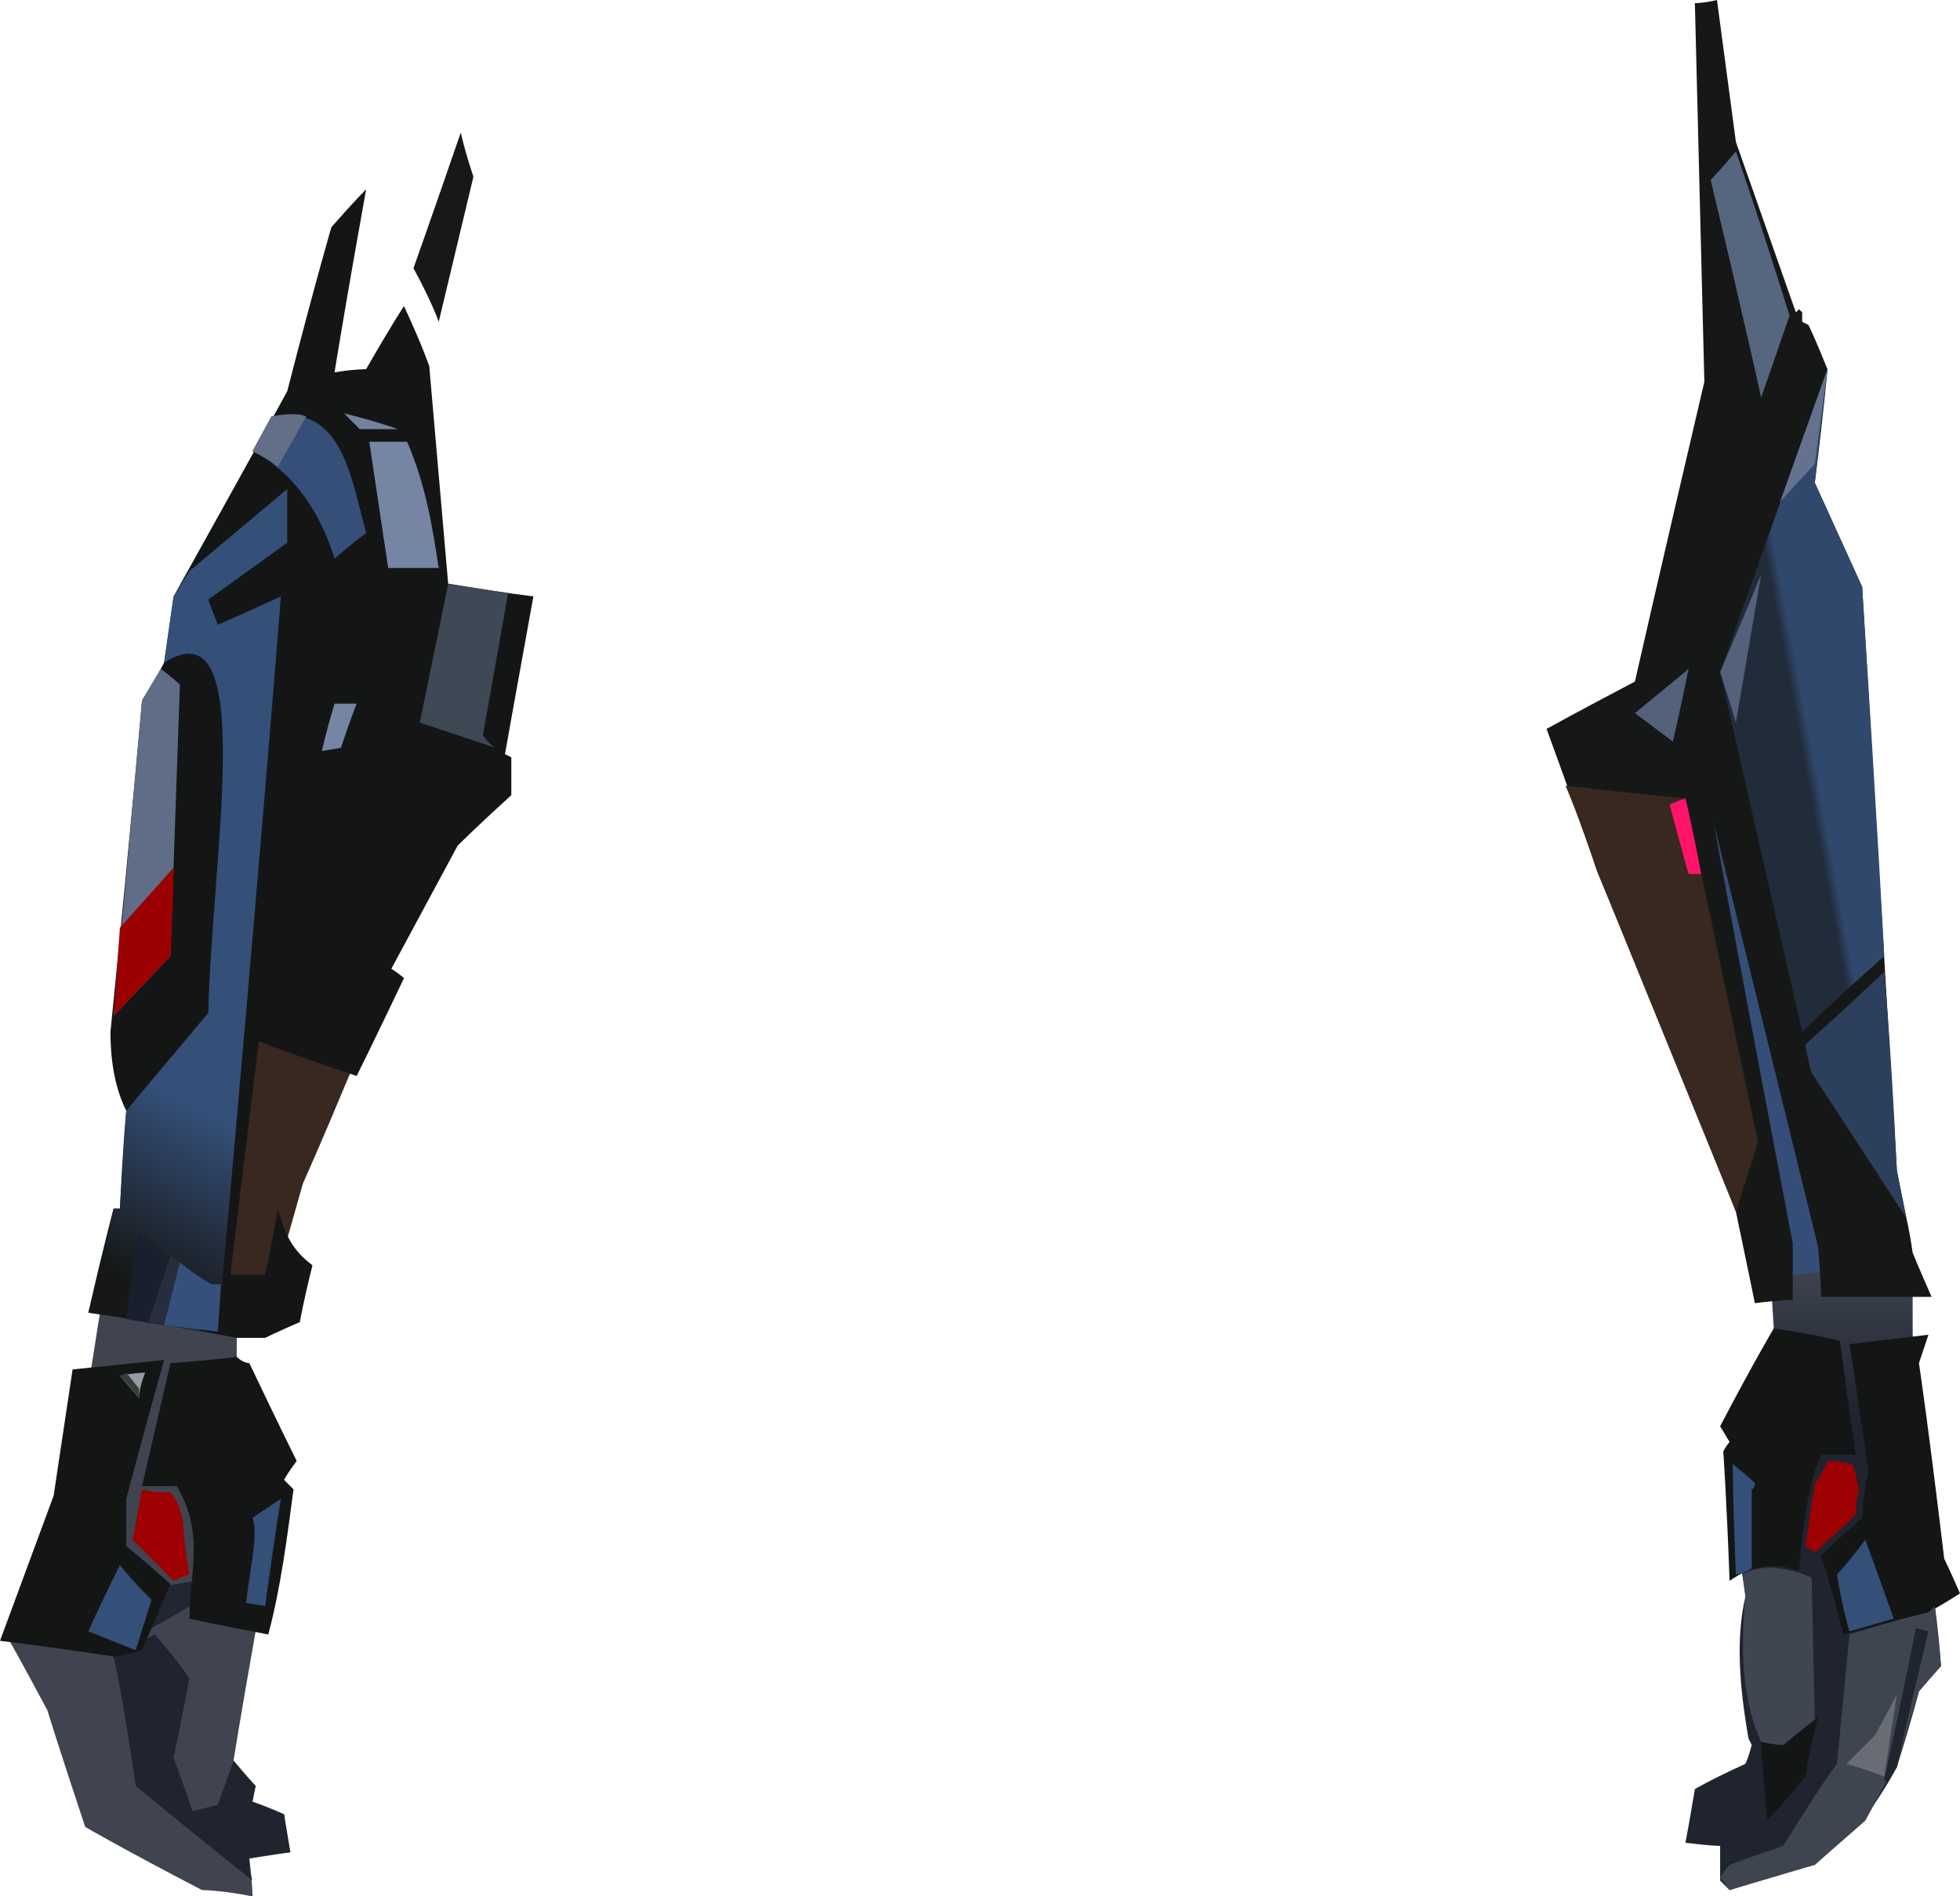 <?xml version="1.0" encoding="UTF-8" standalone="no"?>
<svg
   width="621"
   height="601"
   viewBox="0 0 621 601"
   version="1.1"
   id="svg68"
   sodipodi:docname="cb-layer-0355.svg"
   xmlns:inkscape="http://www.inkscape.org/namespaces/inkscape"
   xmlns:sodipodi="http://sodipodi.sourceforge.net/DTD/sodipodi-0.dtd"
   xmlns="http://www.w3.org/2000/svg"
   xmlns:svg="http://www.w3.org/2000/svg">
  <sodipodi:namedview
     id="namedview70"
     pagecolor="#ffffff"
     bordercolor="#666666"
     borderopacity="1.0"
     inkscape:pageshadow="2"
     inkscape:pageopacity="0.0"
     inkscape:pagecheckerboard="0" />
  <defs
     id="defs17">
    <linearGradient
       x1="123.787"
       y1="149.568"
       x2="119.897"
       y2="180.695"
       id="id-75754"
       gradientTransform="scale(0.486,2.059)"
       gradientUnits="userSpaceOnUse">
      <stop
         stop-color="#344F78"
         offset="0%"
         id="stop2" />
      <stop
         stop-color="#161818"
         offset="100%"
         id="stop4" />
    </linearGradient>
    <linearGradient
       x1="132.447"
       y1="255.197"
       x2="132.447"
       y2="285.668"
       id="id-75755"
       gradientTransform="scale(0.638,1.567)"
       gradientUnits="userSpaceOnUse">
      <stop
         stop-color="#3F4451"
         offset="0%"
         id="stop7" />
      <stop
         stop-color="#1F242F"
         offset="100%"
         id="stop9" />
    </linearGradient>
    <linearGradient
       x1="164.867"
       y1="112.56"
       x2="160.687"
       y2="115.695"
       id="id-75756"
       gradientTransform="scale(0.498,2.01)"
       gradientUnits="userSpaceOnUse">
      <stop
         stop-color="#31486D"
         offset="0%"
         id="stop12" />
      <stop
         stop-color="#212C3B"
         offset="100%"
         id="stop14" />
    </linearGradient>
  </defs>
  <g
     transform="translate(0,-1)"
     id="id-75757">
    <g
       transform="translate(0,43)"
       id="id-75758">
      <path
         d="M 80,559 C 70,557 64,557 64,557 39,544 27,537 27,537 19,513 15,500 15,500 7,485 3,478 3,478 c 10,-31 15,-46 15,-46 7,-27 11,-41 11,-41 2,-13 3,-19 3,-19 29,5 43,7 43,7 0,7 0,10 0,10 4,58 6,86 6,86 -5,28 -7,41 -7,41 5,6 7,8 7,8 -1,3 -1,5 -1,5 6,2 10,4 10,4 1,8 2,12 2,12 l -13,2 c 1,8 1,12 1,12 z"
         fill="#404451"
         id="id-75759" />
      <path
         d="m 60,490 c -3,16 -5,25 -5,25 4,11 6,17 6,17 l 8,-2 5,-14 c 5,6 7,8 7,8 l -1,5 10,4 2,12 c -9,1 -13,2 -13,2 0,5 1,7 1,7 C 55,534 43,524 43,524 39,496 36,483 36,483 l 13,-7 c 8,9 11,14 11,14 z"
         fill="#1f242f"
         id="id-75760" />
      <path
         d="m 48,474 c 11,-6 17,-10 17,-10 -2,-3 -3,-5 -3,-5 l -12,2 c -2,8 -2,13 -2,13 z"
         fill="#212732"
         id="id-75761" />
      <path
         d="m 0,478 c 24,3 36,5 36,5 6,-1 9,-2 9,-2 6,-14 9,-21 9,-21 -9,-8 -14,-12 -14,-12 0,-10 0,-15 0,-15 8,-30 12,-44 12,-44 -19,2 -29,3 -29,3 l -6,40 z"
         fill="#141616"
         id="id-75762" />
      <path
         d="m 45,430 c -2,11 -3,16 -3,16 9,9 13,13 13,13 4,-2 5,-2 5,-2 -2,-12 -2,-17 -2,-17 -1,-4 -2,-7 -4,-9 -6,0 -9,-1 -9,-1 z"
         fill="#9d0101"
         id="id-75763" />
      <path
         d="m 45,429 c 6,-26 9,-39 9,-39 14,-1 21,-2 21,-2 2,2 4,2 4,2 10,21 15,31 15,31 -3,4 -4,6 -4,6 2,2 3,3 3,3 -2,15 -4,31 -8,46 -16,-3 -25,-5 -25,-5 0,-14 5,-27 -4,-42 -7,0 -11,0 -11,0 z"
         fill="#141616"
         id="id-75764" />
      <path
         d="m 46,393 c -2,5 -2,8 -2,8 l -6,-7 c 5,-1 8,-1 8,-1 z"
         fill="#939ba3"
         id="id-75765" />
      <path
         d="m 38,394 c 1,0 2,-1 2,-1 l 4,5 v 3 c -4,-5 -6,-7 -6,-7 z"
         fill="#363b3d"
         id="id-75766" />
      <path
         d="m 89,433 c -6,4 -9,6 -9,6 2,5 -1,17 -2,27 l 6,1 c 3,-22 5,-34 5,-34 z"
         fill="#344f78"
         id="id-75767" />
      <path
         d="m 38,454 c -7,14 -10,21 -10,21 10,4 15,6 15,6 l 5,-16 C 41,458 38,454 38,454 Z"
         fill="#344f78"
         id="id-75768" />
      <path
         d="m 111,298 c -10,24 -15,35 -15,35 -6,21 -9,32 -9,32 -10,0 -15,0 -15,0 l 8,-82 c 21,10 31,15 31,15 z"
         fill="#392820"
         id="id-75769" />
      <path
         d="m 95,377 c -7,3 -11,5 -11,5 -6,0 -9,0 -9,0 -32,-6 -47,-8 -47,-8 5,-22 8,-33 8,-33 1,0 2,0 2,0 1,-21 2,-31 2,-31 -3,-6 -5,-14 -5,-25 7,-70 10,-105 10,-105 5,-8 7,-12 7,-12 2,-14 3,-21 3,-21 24,-43 36,-65 36,-65 9,-35 14,-52 14,-52 7,-8 11,-12 11,-12 -7,39 -10,58 -10,58 6,-1 10,-1 10,-1 8,-14 12,-20 12,-20 6,13 8,19 8,19 4,46 6,69 6,69 18,3 27,4 27,4 -6,33 -9,50 -9,50 2,1 2,1 2,1 0,8 0,12 0,12 -11,10 -17,16 -17,16 -14,26 -21,39 -21,39 3,2 4,3 4,3 -10,21 -15,31 -15,31 -21,-7 -31,-11 -31,-11 -6,49 -9,74 -9,74 8,0 11,0 11,0 3,-14 4,-21 4,-21 2,6 3,12 11,18 -3,12 -4,18 -4,18 z"
         fill="#141616"
         id="id-75770" />
      <path
         d="m 91,113 -31,26 -5,8 c -2,14 -3,21 -3,21 30,-19 15,62 14,111 l -26,31 -2,31 h -2 c -5,22 -8,33 -8,33 27,4 41,6 41,6 14,-155 20,-233 20,-233 -13,6 -20,9 -20,9 -2,-5 -3,-8 -3,-8 l 25,-18 c 0,-11 0,-17 0,-17 z"
         fill="url(#id-75754)"
         id="id-75771"
         style="fill:url(#id-75754)" />
      <path
         d="m 51,170 c 4,3 6,5 6,5 -2,57 -3,86 -3,86 l -18,19 9,-100 c 4,-7 6,-10 6,-10 z"
         fill="#606d86"
         id="id-75772" />
      <path
         d="m 55,233 -17,19 -2,28 18,-19 c 1,-19 1,-28 1,-28 z"
         fill="#9b0101"
         id="id-75773" />
      <path
         d="m 113,181 c -4,0 -7,0 -7,0 -3,10 -4,15 -4,15 l 6,-1 c 3,-9 5,-14 5,-14 z"
         fill="#7585a3"
         id="id-75774" />
      <path
         d="m 157,195 -24,-8 c 6,-29 9,-44 9,-44 13,2 19,3 19,3 l -8,45 c 2,3 4,4 4,4 z"
         fill="#3f4855"
         id="id-75775" />
      <path
         d="m 106,135 c 7,-6 10,-8 10,-8 -5,-19 -8,-41 -30,-37 l -6,11 c 12,6 21,18 26,34 z"
         fill="#354f79"
         id="id-75776" />
      <path
         d="m 88,106 9,-16 c -2,-1 -6,-1 -11,0 l -6,11 c 4,2 6,3 8,5 z"
         fill="#626f87"
         id="id-75777" />
      <path
         d="m 126,94 c -8,0 -12,0 -12,0 l -5,-5 c 12,3 17,5 17,5 z"
         fill="#73829f"
         id="id-75778" />
      <path
         d="m 117,98 c 4,27 6,40 6,40 10,0 16,0 16,0 -2,-13 -4,-26 -10,-40 -8,0 -12,0 -12,0 z"
         fill="#7585a3"
         id="id-75779" />
      <path
         d="m 146,0 c -10,29 -15,43 -15,43 6,11 8,17 8,17 L 150,14 C 147,5 146,0 146,0 Z"
         fill="#171919"
         id="id-75780" />
      <path
         d="m 40,376 c 2,-18 4,-27 4,-27 15,11 23,16 23,16 h 3 l -1,15 c -20,-2 -29,-4 -29,-4 z"
         fill="#18202e"
         id="id-75781" />
      <path
         d="m 47,377 7,-21 c 8,6 13,9 13,9 l -4,15 c -10,-2 -16,-3 -16,-3 z"
         fill="#262e3e"
         id="id-75782" />
      <path
         d="m 57,358 -5,20 17,2 1,-15 h -3 c -7,-4 -10,-7 -10,-7 z"
         fill="#35507a"
         id="id-75783" />
    </g>
    <g
       transform="translate(490,1)"
       id="id-75784">
      <path
         d="m 75,405 c 9,-1 14,-2 14,-2 -1,-6 -1,-10 -1,-10 C 64,295 52,246 52,246 l -5,2 c 18,104 28,157 28,157 z"
         fill="#354e78"
         id="id-75785" />
      <path
         d="m 62,499 c 1,4 1,7 1,7 -3,13 -2,28 1,45 1,2 1,2 1,2 -1,4 -2,6 -2,6 -11,5 -16,8 -16,8 -2,12 -3,17 -3,17 8,1 11,1 11,1 0,7 0,11 0,11 2,2 3,3 3,3 18,-6 27,-8 27,-8 11,-10 16,-15 16,-15 7,-10 10,-16 10,-16 5,-16 7,-24 7,-24 5,-6 7,-8 7,-8 -1,-13 -2,-19 -2,-19 -5,-57 -7,-86 -7,-86 0,-8 0,-12 0,-12 -2,-7 -3,-11 -3,-11 l -42,5 1,16 c -7,52 -10,78 -10,78 z"
         fill="url(#id-75755)"
         id="id-75786"
         style="fill:url(#id-75755)" />
      <path
         d="m 54,0 c -4,1 -7,1 -7,1 2,80 3,120 3,120 -15,64 -22,95 -22,95 -19,10 -28,15 -28,15 11,30 16,45 16,45 30,72 44,108 44,108 4,19 6,29 6,29 8,-1 12,-1 12,-1 0,-12 0,-18 0,-18 C 61,305 53,261 53,261 c 22,89 33,134 33,134 1,11 1,16 1,16 19,0 29,0 29,0 4,0 6,0 6,0 -4,-9 -6,-14 -6,-14 -1,-7 -2,-11 -2,-11 L 111,371 100,186 C 90,164 85,153 85,153 c 3,-24 4,-36 4,-36 -4,-10 -6,-14 -6,-14 -2,-1 -2,-1 -2,-1 0,-2 0,-3 0,-3 0,0 -1,-1 -1,-1 -1,1 -1,1 -1,1 L 60,45 C 56,15 54,0 54,0 Z"
         fill="#161818"
         id="id-75787" />
      <path
         d="m 60,48 c -5,6 -8,9 -8,9 11,46 16,69 16,69 l 9,-26 C 66,65 60,48 60,48 Z"
         fill="#57667f"
         id="id-75788" />
      <path
         d="m 107,308 c -17,16 -25,23 -25,23 1,6 2,9 2,9 l 30,46 -3,-15 c -2,-42 -4,-63 -4,-63 z"
         fill="#2c3f5d"
         id="id-75789" />
      <path
         d="m 107,303 c -18,16 -26,24 -26,24 l -26,-114 34,-96 -4,36 15,33 c 5,78 7,117 7,117 z"
         fill="url(#id-75756)"
         id="id-75790"
         style="fill:url(#id-75756)" />
      <path
         d="m 6,249 c 26,3 38,4 38,4 L 67,362 60,384 16,276 C 10,258 6,249 6,249 Z"
         fill="#382820"
         id="id-75791" />
      <path
         d="m 44,253 c -3,1 -5,2 -5,2 4,15 6,22 6,22 h 4 c -3,-16 -5,-24 -5,-24 z"
         fill="#ff1469"
         id="id-75792" />
      <path
         d="m 72,421 c 14,2 21,4 21,4 3,24 5,36 5,36 -7,0 -11,0 -11,0 -4,9 -6,23 -7,37 -7,-3 -15,-2 -22,3 -1,-27 -2,-41 -2,-41 1,-2 2,-3 2,-3 l -3,-5 c 11,-21 17,-31 17,-31 z"
         fill="#141616"
         id="id-75793" />
      <path
         d="m 96,426 c 4,27 6,40 6,40 -2,10 -2,15 -2,15 -9,8 -13,12 -13,12 5,16 7,25 7,25 18,-5 27,-7 27,-7 7,-4 10,-6 10,-6 -3,-7 -5,-11 -5,-11 -5,-42 -8,-62 -8,-62 l 3,-9 c -17,2 -25,3 -25,3 z"
         fill="#141616"
         id="id-75794" />
      <path
         d="m 101,488 c -6,8 -9,11 -9,11 2,12 4,18 4,18 l 14,-4 c -6,-17 -9,-25 -9,-25 z"
         fill="#344f78"
         id="id-75795" />
      <path
         d="m 85,492 c 9,-8 13,-12 13,-12 0,-5 1,-8 1,-8 -1,-5 -2,-8 -2,-8 -5,-1 -8,-1 -8,-1 -2,5 -4,7 -4,7 l -3,20 c 2,1 3,2 3,2 z"
         fill="#9d0101"
         id="id-75796" />
      <path
         d="m 60,499 c -1,-23 -1,-35 -1,-35 5,4 7,6 7,6 0,2 -1,2 -1,2 v 25 c -3,2 -5,2 -5,2 z"
         fill="#344f79"
         id="id-75797" />
      <path
         d="m 70,577 c 8,-9 12,-14 12,-14 2,-12 4,-19 4,-19 -8,6 -11,9 -11,9 l -7,-1 c 1,17 2,25 2,25 z"
         fill="#141616"
         id="id-75798" />
      <path
         d="m 55,595 c 2,-3 3,-4 3,-4 11,-4 17,-6 17,-6 11,-18 17,-26 17,-26 l 4,-41 c 16,-5 25,-7 25,-7 l 2,-2 2,19 -7,8 c -5,16 -7,24 -7,24 l -3,4 -7,13 -16,14 -27,8 c -2,-3 -3,-4 -3,-4 z"
         fill="#3f4550"
         id="id-75799" />
      <path
         d="m 68,552 c 4,1 7,1 7,1 6,-5 10,-8 10,-8 l -1,-45 c -9,-4 -17,-4 -22,-1 l 1,7 c -2,21 0,35 5,46 z"
         fill="#3f4551"
         id="id-75800" />
      <path
         d="m 117,516 4,1 c -7,29 -10,43 -10,43 -2,3 -3,5 -3,5 l -1,-1 c 7,-32 10,-48 10,-48 z"
         fill="#1f242f"
         id="id-75801" />
      <path
         d="m 95,559 c 6,-6 9,-9 9,-9 5,-9 7,-13 7,-13 l -4,26 c -8,-3 -12,-4 -12,-4 z"
         fill="#686c75"
         id="id-75802" />
      <path
         d="m 45,212 c -3,15 -5,23 -5,23 l -12,-9 c 11,-9 17,-14 17,-14 z"
         fill="#53617a"
         id="id-75803" />
      <path
         d="m 55,213 c 9,-21 13,-31 13,-31 l -8,47 c -3,-10 -5,-16 -5,-16 z"
         fill="#53617a"
         id="id-75804" />
      <path
         d="m 74,159 11,-12 4,-30 c -10,28 -15,42 -15,42 z"
         fill="#64728e"
         id="id-75805" />
    </g>
  </g>
</svg>
